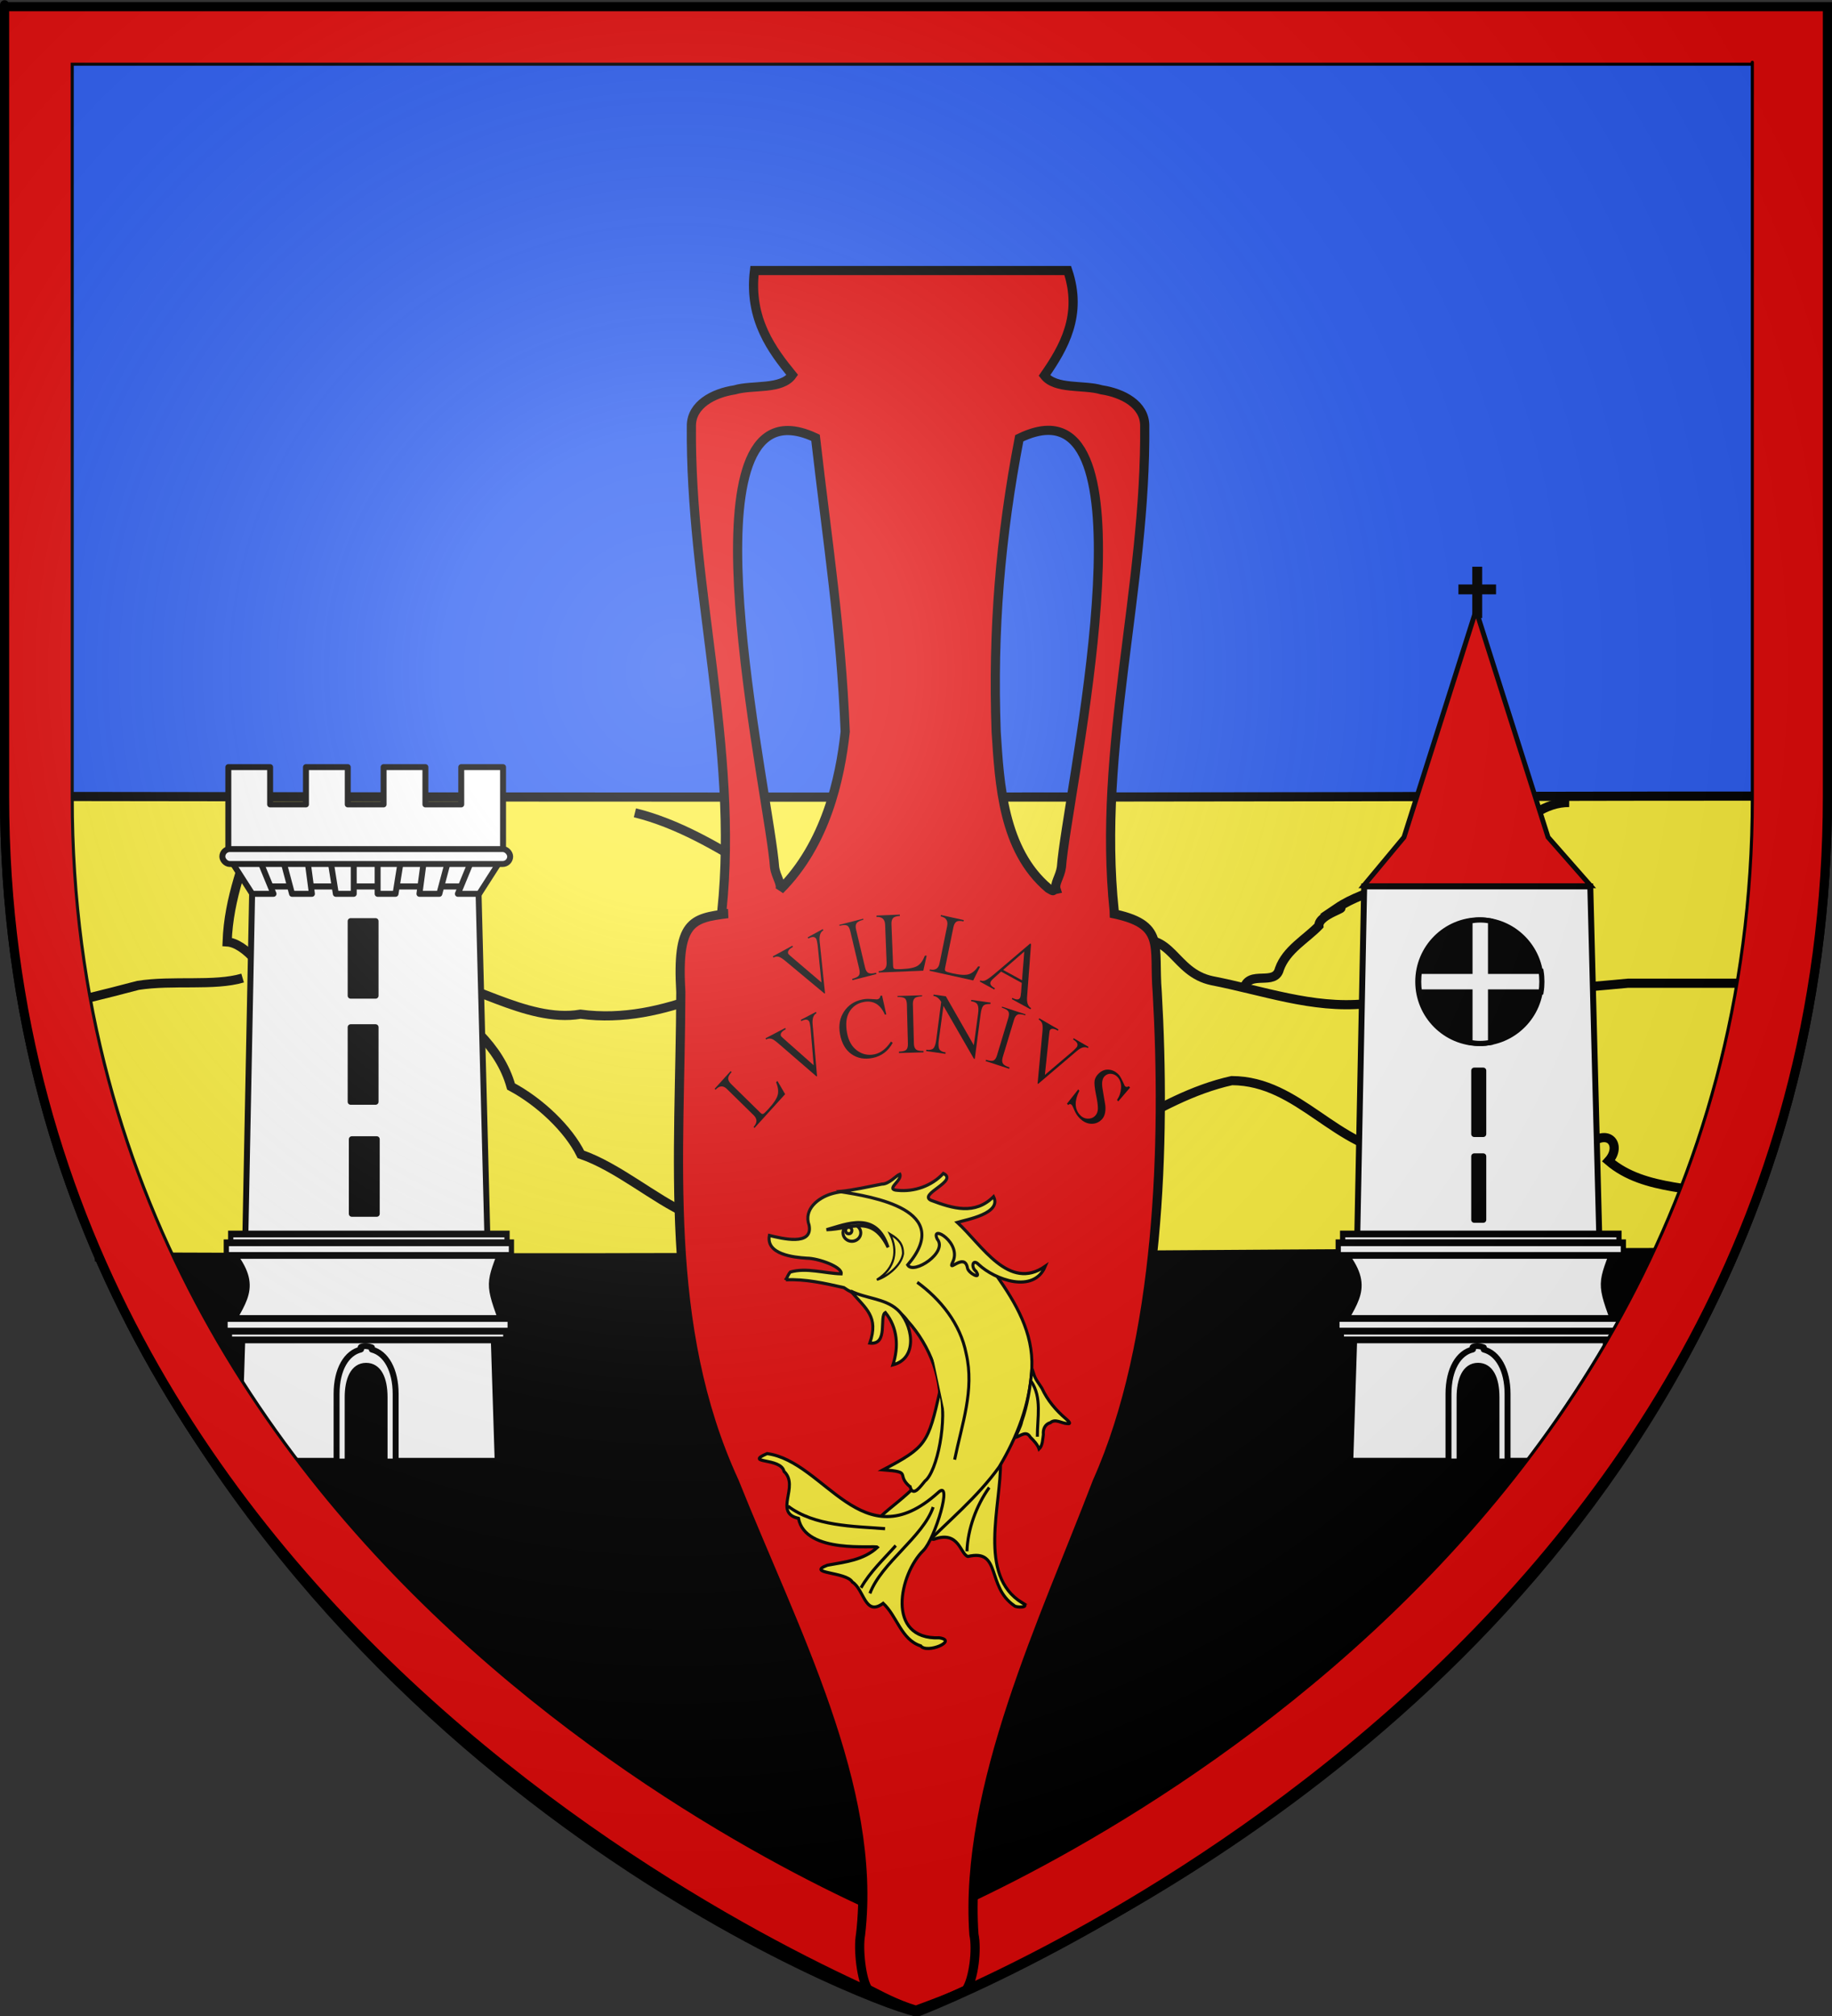 <?xml version="1.0" encoding="UTF-8" standalone="no"?>
<svg
   xmlns:dc="http://purl.org/dc/elements/1.1/"
   xmlns:cc="http://creativecommons.org/ns#"
   xmlns:rdf="http://www.w3.org/1999/02/22-rdf-syntax-ns#"
   xmlns:svg="http://www.w3.org/2000/svg"
   xmlns="http://www.w3.org/2000/svg"
   xmlns:xlink="http://www.w3.org/1999/xlink"
   xmlns:sodipodi="http://sodipodi.sourceforge.net/DTD/sodipodi-0.dtd"
   xmlns:inkscape="http://www.inkscape.org/namespaces/inkscape"
   height="660"
   width="600"
   version="1.0"
   id="svg2"
   sodipodi:version="0.32"
   inkscape:version="0.48.1 r9760"
   sodipodi:docname="Blason ville fr Saint-Romain-de-Jalionas 38.svg"
   inkscape:export-filename="/Users/olivier/Desktop/Blason Rouge/Blason_Vide_3D.png"
   inkscape:export-xdpi="144"
   inkscape:export-ydpi="144"
   inkscape:output_extension="org.inkscape.output.svg.inkscape">
  <rect width="100%" height="100%" fill="#333333" stroke="none"/>
  <sodipodi:namedview
     inkscape:window-height="649"
     inkscape:window-width="875"
     inkscape:pageshadow="2"
     inkscape:pageopacity="1"
     guidetolerance="10.0"
     gridtolerance="10.0"
     objecttolerance="10.0"
     borderopacity="1.0"
     bordercolor="#666666"
     pagecolor="#f2efe7"
     id="base"
     showgrid="false"
     height="660px"
     inkscape:zoom="1.7903105"
     inkscape:cx="302.46191"
     inkscape:cy="240.83676"
     inkscape:window-x="329"
     inkscape:window-y="7"
     inkscape:current-layer="g21586"
     inkscape:window-maximized="0"
     showguides="true"
     inkscape:guide-bbox="true">
    <sodipodi:guide
       orientation="1,0"
       position="300,286"
       id="guide33117" />
  </sodipodi:namedview>
  <desc
     id="desc4">Flag of Canton of Valais (Wallis)</desc>
  <defs
     id="defs6">
    <linearGradient
       id="linearGradient2893">
      <stop
         style="stop-color:white;stop-opacity:0.314;"
         offset="0"
         id="stop2895" />
      <stop
         id="stop2897"
         offset="0.19"
         style="stop-color:white;stop-opacity:0.251;" />
      <stop
         style="stop-color:#6b6b6b;stop-opacity:0.125;"
         offset="0.6"
         id="stop2901" />
      <stop
         style="stop-color:black;stop-opacity:0.125;"
         offset="1"
         id="stop2899" />
    </linearGradient>
    <radialGradient
       inkscape:collect="always"
       xlink:href="#linearGradient2893"
       id="radialGradient3163"
       gradientUnits="userSpaceOnUse"
       gradientTransform="matrix(1.353,0,0,1.349,-77.629,-85.747)"
       cx="221.445"
       cy="226.331"
       fx="221.445"
       fy="226.331"
       r="300" />
    <style
       type="text/css"
       id="style33">
  .Rand2 { stroke: #202020; stroke-width:30; }
  .Rand4 { stroke: #202020; stroke-width:60; }
  .Rand6 { stroke: #202020; stroke-width:90; }
  .Schwarz { fill: #000000; }
  .Blau { fill: #0000ff; }
  .Gold { fill: #ffef00; }
  .Silber { fill: #ffffff; }
  </style>
    <g
       id="s">
      <g
         id="c">
        <path
           transform="matrix(0.951,0.309,-0.309,0.951,0,-1)"
           d="M 0,0 L 0,1 L 0.5,1 L 0,0 z "
           id="t" />
        <use
           height="540"
           width="810"
           y="0"
           x="0"
           id="use2144"
           transform="scale(-1,1)"
           xlink:href="#t" />
      </g>
      <g
         id="a">
        <use
           height="540"
           width="810"
           y="0"
           x="0"
           id="use2147"
           transform="matrix(0.309,0.951,-0.951,0.309,0,0)"
           xlink:href="#c" />
        <use
           height="540"
           width="810"
           y="0"
           x="0"
           id="use2149"
           transform="matrix(-0.809,0.588,-0.588,-0.809,0,0)"
           xlink:href="#c" />
      </g>
      <use
         height="540"
         width="810"
         y="0"
         x="0"
         id="use2151"
         transform="scale(-1,1)"
         xlink:href="#a" />
    </g>
    <g
       id="s-1">
      <g
         id="c-1">
        <path
           transform="matrix(0.951,0.309,-0.309,0.951,0,-1)"
           d="M 0,0 L 0,1 L 0.5,1 L 0,0 z "
           id="t-8" />
        <use
           height="540"
           width="810"
           y="0"
           x="0"
           id="use2144-5"
           transform="scale(-1,1)"
           xlink:href="#t-8" />
      </g>
      <g
         id="a-2">
        <use
           height="540"
           width="810"
           y="0"
           x="0"
           id="use2147-0"
           transform="matrix(0.309,0.951,-0.951,0.309,0,0)"
           xlink:href="#c-1" />
        <use
           height="540"
           width="810"
           y="0"
           x="0"
           id="use2149-1"
           transform="matrix(-0.809,0.588,-0.588,-0.809,0,0)"
           xlink:href="#c-1" />
      </g>
      <use
         height="540"
         width="810"
         y="0"
         x="0"
         id="use2151-1"
         transform="scale(-1,1)"
         xlink:href="#a-2" />
    </g>
    <g
       id="s-4">
      <g
         id="c-7">
        <path
           id="t-4"
           d="M 0,0 L 0,1 L 0.5,1 L 0,0 z "
           transform="matrix(0.951,0.309,-0.309,0.951,0,-1)" />
        <use
           xlink:href="#t-4"
           transform="scale(-1,1)"
           id="use2144-1"
           x="0"
           y="0"
           width="810"
           height="540" />
      </g>
      <g
         id="a-8">
        <use
           xlink:href="#c-7"
           transform="matrix(0.309,0.951,-0.951,0.309,0,0)"
           id="use2147-08"
           x="0"
           y="0"
           width="810"
           height="540" />
        <use
           xlink:href="#c-7"
           transform="matrix(-0.809,0.588,-0.588,-0.809,0,0)"
           id="use2149-8"
           x="0"
           y="0"
           width="810"
           height="540" />
      </g>
      <use
         xlink:href="#a-8"
         transform="scale(-1,1)"
         id="use2151-17"
         x="0"
         y="0"
         width="810"
         height="540" />
    </g>
    <g
       id="s-5">
      <g
         id="c-11">
        <path
           transform="matrix(0.951,0.309,-0.309,0.951,0,-1)"
           d="M 0,0 L 0,1 L 0.5,1 L 0,0 z"
           id="t-6" />
        <use
           height="540"
           width="810"
           y="0"
           x="0"
           id="use2144-19"
           transform="scale(-1,1)"
           xlink:href="#t-6" />
      </g>
      <g
         id="a-3">
        <use
           height="540"
           width="810"
           y="0"
           x="0"
           id="use2147-4"
           transform="matrix(0.309,0.951,-0.951,0.309,0,0)"
           xlink:href="#c-11" />
        <use
           height="540"
           width="810"
           y="0"
           x="0"
           id="use2149-7"
           transform="matrix(-0.809,0.588,-0.588,-0.809,0,0)"
           xlink:href="#c-11" />
      </g>
      <use
         height="540"
         width="810"
         y="0"
         x="0"
         id="use2151-9"
         transform="scale(-1,1)"
         xlink:href="#a-3" />
    </g>
  </defs>
  <g
     inkscape:groupmode="layer"
     id="layer3"
     inkscape:label="Fond écu"
     style="display:inline">
    <path
       id="path2855"
       style="fill:#2b5df2;fill-opacity:1;fill-rule:evenodd;stroke:none;stroke-width:1px;stroke-linecap:butt;stroke-linejoin:miter;stroke-opacity:1"
       d="M 300,658.5 C 300,658.5 598.5,546.18 598.5,260.728 C 598.5,-24.723 598.5,2.176 598.5,2.176 L 1.5,2.176 L 1.5,260.728 C 1.5,546.18 300,658.5 300,658.5 z "
       sodipodi:nodetypes="cccccc" />
    <g
       id="g27965"
       transform="translate(34.257,-61.55)">
      <g
         style="display:inline"
         inkscape:label="Fond écu"
         id="layer3-4" />
      <g
         inkscape:label="Meubles"
         id="layer4-9">
        <g
           id="layer1-8"
           inkscape:label="Calque 1"
           transform="translate(-382.585,70.071)">
          <g
             transform="translate(-124.568,32.15)"
             id="g11294">
            <g
               id="layer3-0"
               inkscape:label="Fond écu"
               style="display:inline" />
            <g
               id="layer4-27"
               inkscape:label="Meubles">
              <g
                 id="g23917-5"
                 transform="matrix(1.13,0,0,1.13,-74.616,-90.657)">
                <g
                   id="g3240-1" />
              </g>
            </g>
            <g
               id="layer2-3"
               inkscape:label="Reflet final" />
            <g
               id="g11332"
               inkscape:label="Contour final" />
          </g>
        </g>
      </g>
      <g
         inkscape:label="Reflet final"
         id="layer2-6" />
      <g
         inkscape:label="Contour final"
         id="layer1-9" />
    </g>
    <path
       sodipodi:nodetypes="cccc"
       d="m 300,658.5 c 0,0 298.5,-112.32 298.5,-397.772 -56.864,-0.436 -173.946,0.702 -597,0 C 1.5,546.18 300,658.5 300,658.5 z"
       style="fill:#fcef3c;fill-opacity:1;fill-rule:evenodd;stroke:#000000;stroke-opacity:1;stroke-width:3;stroke-miterlimit:4;stroke-dasharray:none"
       id="path15607"
       inkscape:connector-curvature="0" />
    <g
       id="g16565"
       transform="translate(-263.358,74.962)"
       style="fill:#000000">
      <g
         style="display:inline;fill:#000000"
         inkscape:label="Fond écu"
         id="layer3-2">
        <g
           style="fill:#000000;fill-opacity:1;stroke:#b4b4b4;stroke-opacity:1"
           transform="translate(-717.272,-44.807)"
           id="g7938">
          <g
             id="g7940"
             inkscape:label="Fond écu"
             style="fill:#000000;fill-opacity:1;stroke:#b4b4b4;stroke-opacity:1;display:inline">
            <g
               id="g14919"
               transform="translate(0,-2)"
               style="fill:#000000;fill-opacity:1;stroke:#b4b4b4;stroke-opacity:1" />
          </g>
          <g
             style="fill:#000000;fill-opacity:1;stroke:#b4b4b4;stroke-opacity:1"
             id="g7997"
             inkscape:label="Meubles" />
          <g
             style="fill:#000000;fill-opacity:1;stroke:#b4b4b4;stroke-opacity:1"
             id="g7999"
             inkscape:label="Reflet final" />
          <g
             style="fill:#000000;fill-opacity:1;stroke:#b4b4b4;stroke-opacity:1"
             id="g8001"
             inkscape:label="Contour final" />
        </g>
        <g
           transform="translate(3.046,-1.196)"
           id="g9169"
           style="fill:#000000">
          <g
             id="g9171"
             inkscape:label="Fond écu"
             style="display:inline;fill:#000000" />
          <g
             id="g9176"
             inkscape:label="Meubles"
             style="fill:#000000" />
          <g
             id="g9178"
             inkscape:label="Reflet final"
             style="fill:#000000" />
          <g
             id="g9180"
             inkscape:label="Contour final"
             style="fill:#000000" />
        </g>
        <g
           transform="translate(-174.501,170.965)"
           id="g7518"
           style="fill:#000000">
          <g
             transform="translate(-56.764,-168.8)"
             id="g20663"
             style="fill:#000000" />
          <g
             transform="translate(821.722,-4.379)"
             id="g7617"
             style="fill:#000000">
            <g
               transform="translate(-56.764,-168.8)"
               style="display:inline;fill:#000000"
               id="g20644" />
            <path
               sodipodi:nodetypes="cscc"
               id="path12658"
               style="fill:#000000;fill-opacity:1;fill-rule:evenodd;stroke:#000000;stroke-width:3;stroke-linecap:butt;stroke-linejoin:miter;stroke-miterlimit:4;stroke-opacity:1;stroke-dasharray:none;display:inline"
               d="m -351.3,169.93 c 81.935,183.593 264.363,248.324 267.436,247.002 37.967,-16.338 198.654,-84.983 268.058,-248.479 -240.497,0.443 -260.968,2.554 -535.494,1.478 z"
               inkscape:connector-curvature="0" />
          </g>
        </g>
      </g>
      <g
         inkscape:label="Meubles"
         id="layer4-2"
         style="fill:#000000" />
      <g
         inkscape:label="Reflet final"
         id="layer2-2"
         style="fill:#000000" />
      <g
         inkscape:label="Contour final"
         id="layer1-4"
         style="fill:#000000" />
    </g>
    <path
       style="fill:none;stroke:#000000;stroke-width:3;stroke-linecap:butt;stroke-linejoin:miter;stroke-miterlimit:4;stroke-opacity:1;stroke-dasharray:none"
       d="m 84.529,267.787 c -4.465,14.188 -9.598,25.913 -10.143,40.574 5.71,0.328 14.098,9.645 15.215,18.596 7.777,11.889 11.902,11.284 10.143,28.74 -5.578,15.814 -11.738,27.7 -11.834,45.15 1.392,3.488 -2.11,15.639 -1.691,7.258"
       id="path17126"
       inkscape:connector-curvature="0" />
    <path
       style="fill:none;stroke:#000000;stroke-width:3;stroke-linecap:butt;stroke-linejoin:miter;stroke-miterlimit:4;stroke-opacity:1;stroke-dasharray:none"
       d="m 92.982,328.648 c 16.097,-0.021 30.816,-9.02 47.103,-7.843 11.933,-0.98 32.019,14.299 50.024,11.224 27.959,3.736 52.047,-12.37 77.213,-21.343 2.655,17.217 -10.768,40.975 6.551,52.911 20.791,3.547 40.83,16.144 58.368,21.771 25.575,-6.045 45.568,-25.926 71.183,-31.591 22.24,0.066 34.062,22.431 56.203,24.096 18.202,7.505 42.256,8.304 59.379,-1.889 7.466,-7.757 12.556,-1.153 7.821,4.075 11.949,10.233 29.748,8.217 44.282,12.709"
       id="path17128"
       inkscape:connector-curvature="0" />
    <path
       style="fill:none;stroke:#000000;stroke-width:3;stroke-linecap:butt;stroke-linejoin:miter;stroke-miterlimit:4;stroke-opacity:1;stroke-dasharray:none"
       d="m 265.42,310.051 c 25.74,-0.472 51.606,1.245 77.228,-1.502 1.145,-0.537 19.518,-0.035 27.701,-0.189 13.677,-3.912 13.784,10.008 26.634,12.712 16.67,3.233 32.845,9.208 50.027,7.575 8.895,-0.418 21.929,1.257 28.019,-1.706 18.797,-1.944 38.93,-3.205 58.2,-5.056 18.363,0 36.727,0 55.09,0"
       id="path17131"
       inkscape:connector-curvature="0" />
    <path
       style="fill:none;stroke:#000000;stroke-width:3;stroke-linecap:butt;stroke-linejoin:miter;stroke-miterlimit:4;stroke-opacity:1;stroke-dasharray:none"
       d="m 140.318,325.266 c 12.203,8.086 23.359,17.222 27.049,30.43 9.556,5.1 18.825,13.986 22.874,22.217 11.963,4.101 24.303,14.752 34.566,19.257 2.76,1.296 7.42,1.053 8.492,4.172"
       id="path17133"
       inkscape:connector-curvature="0" />
    <path
       style="fill:none;stroke:#000000;stroke-width:3;stroke-linecap:butt;stroke-linejoin:miter;stroke-miterlimit:4;stroke-opacity:1;stroke-dasharray:none"
       d="m 207.941,266.096 c 13.895,3.405 27.02,11.1 39.234,18.741 7.104,4.868 11.959,13.127 18.246,18.452 -1.112,3.111 1.757,4.361 1.691,6.762"
       id="path17135"
       inkscape:connector-curvature="0" />
    <path
       style="fill:none;stroke:#000000;stroke-width:3;stroke-linecap:butt;stroke-linejoin:miter;stroke-miterlimit:4;stroke-opacity:1;stroke-dasharray:none"
       d="m 513.934,262.715 c -7.965,-0.041 -14.191,5.322 -19.544,10.589 -11.78,8.941 -26.113,13.366 -40.292,16.807 -5.5,2.021 -11.296,3.844 -16.151,7.13 4.883,-0.429 -6.167,2.012 -5.986,5.814 -4.191,4.37 -10.69,7.852 -12.934,14.172 -1.434,5.829 -9.952,0.102 -11.598,6.35"
       id="path17137"
       inkscape:connector-curvature="0" />
    <path
       style="fill:none;stroke:#000000;stroke-width:3;stroke-linecap:butt;stroke-linejoin:miter;stroke-miterlimit:4;stroke-opacity:1;stroke-dasharray:none"
       d="m 79.457,320.195 c -9.302,2.757 -22.755,0.597 -34.261,2.402 -10.56,2.816 -23.907,6.024 -31.671,7.741"
       id="path17139"
       inkscape:connector-curvature="0" />
    <g
       id="g18645"
       transform="translate(-856.482,-270.196)">
      <g
         id="layer4-3"
         transform="translate(-0.743,-7.677)" />
      <g
         id="layer5"
         transform="translate(-0.743,-7.677)" />
      <g
         style="fill:#eac102;display:inline"
         id="layer1-1"
         transform="translate(-58.209,72.381)" />
      <g
         style="fill:#e3e4e5;fill-opacity:1;stroke:#000000;stroke-width:0.862;stroke-opacity:1"
         id="g14918"
         transform="matrix(1.157,0,0,1.164,-1175.273,177.116)" />
      <g
         style="fill:#e3e4e5;fill-opacity:1;stroke:#000000;stroke-width:0.862;stroke-opacity:1"
         id="g14920"
         transform="matrix(1.157,0,0,1.164,-1121.047,148.363)" />
      <g
         style="fill:#e3e4e5"
         id="g14964"
         transform="matrix(0.581,0,0,0.746,-422.912,-121.242)" />
      <g
         inkscape:label="Meubles"
         id="layer2-5">
        <g
           id="g15528"
           transform="matrix(3.427,0,0,3.427,1103.297,-1370.379)">
          <g
             id="g19377"
             transform="matrix(0.649,0,0,0.647,39.179,213.968)">
            <g
               transform="matrix(0.581,0,0,0.746,-448.538,186.596)"
               id="g15652"
               style="fill:#e3e4e5">
              <g
                 transform="matrix(1.992,0,0,1.559,-1296.926,399.787)"
                 id="g15838"
                 style="fill:#e3e4e5;fill-opacity:1;stroke:#000000;stroke-width:0.251;stroke-opacity:1" />
              <g
                 transform="matrix(1.992,0,0,1.559,-1203.608,361.258)"
                 id="g15840"
                 style="fill:#e3e4e5;fill-opacity:1;stroke:#000000;stroke-width:0.251;stroke-opacity:1" />
              <g
                 transform="matrix(1.152,0,0,1.124,565.956,301.605)"
                 id="g15920"
                 style="fill:#e3e4e5;stroke:#000000;stroke-width:0.389;stroke-opacity:1" />
              <g
                 transform="matrix(0.502,0,0,0.391,400.291,415.61)"
                 id="g19271">
                <g
                   id="layer4-0">
                  <g
                     transform="matrix(2.517,0,0,2.517,-112.371,-112.024)"
                     id="g3583">
                    <path
                       sodipodi:nodetypes="ccccc"
                       inkscape:connector-curvature="0"
                       d="m 156.038,103.684 -1.382,70.108 48.557,0.979 -1.817,-71.087 z"
                       style="fill:#ffffff;fill-rule:evenodd;stroke:#000000;stroke-width:1.192;stroke-linecap:butt;stroke-linejoin:miter;stroke-miterlimit:4;stroke-opacity:1;stroke-dasharray:none"
                       id="path2260" />
                    <path
                       inkscape:connector-curvature="0"
                       d="m 154.261,187.69 -1,31.502 52,0 -1,-31.502 -50,0 z"
                       style="fill:#ffffff;fill-rule:evenodd;stroke:#000000;stroke-width:1.192;stroke-linecap:butt;stroke-linejoin:round;stroke-miterlimit:4;stroke-opacity:1;stroke-dasharray:none"
                       id="path3471" />
                    <path
                       inkscape:connector-curvature="0"
                       d="m 151.236,79.683 0,7.501 0,10.501 55.107,0 0,-10.501 0,-7.501 -8.386,0 0,7.501 -7.188,0 0,-7.501 -8.386,0 0,7.501 -7.188,0 0,-7.501 -8.386,0 0,7.501 -7.188,0 0,-7.501 -8.386,0 z"
                       style="fill:#ffffff;fill-opacity:1;fill-rule:evenodd;stroke:#000000;stroke-width:1.192;stroke-linecap:round;stroke-linejoin:round;stroke-miterlimit:4;stroke-opacity:1;stroke-dasharray:none;stroke-dashoffset:0"
                       id="rect3155" />
                    <path
                       inkscape:connector-curvature="0"
                       d="m 151.236,97.684 5.99,5.981 43.127,0 5.99,-5.981 -55.107,0 z"
                       style="fill:#ffffff;fill-opacity:1;fill-rule:evenodd;stroke:#000000;stroke-width:1.192;stroke-linecap:round;stroke-linejoin:round;stroke-miterlimit:4;stroke-opacity:1;stroke-dasharray:none"
                       id="path3157" />
                    <path
                       inkscape:connector-curvature="0"
                       d="m 151.236,97.665 4.792,7.501 4.272,0 -3.074,-7.501 -5.99,0 z"
                       style="fill:#ffffff;fill-rule:evenodd;stroke:#000000;stroke-width:1.192;stroke-linecap:round;stroke-linejoin:round;stroke-miterlimit:4;stroke-opacity:1;stroke-dasharray:none"
                       id="path3321" />
                    <use
                       style="stroke:#000000;stroke-width:1.192;stroke-miterlimit:4;stroke-opacity:1;stroke-dasharray:none"
                       transform="matrix(-1,0,0,1,357.579,3.0178313e-6)"
                       id="use3323"
                       x="0"
                       y="0"
                       width="1"
                       height="1"
                       xlink:href="#path3321" />
                    <path
                       inkscape:connector-curvature="0"
                       d="m 162.018,97.665 1.997,7.501 3.993,0 -0.998,-7.501 -4.992,0 z"
                       style="fill:#ffffff;fill-rule:evenodd;stroke:#000000;stroke-width:1.192;stroke-linecap:round;stroke-linejoin:round;stroke-miterlimit:4;stroke-opacity:1;stroke-dasharray:none"
                       id="path3325" />
                    <use
                       style="stroke:#000000;stroke-width:1.192;stroke-miterlimit:4;stroke-opacity:1;stroke-dasharray:none"
                       transform="matrix(-1,0,0,1,357.579,3.0178313e-6)"
                       id="use3327"
                       x="0"
                       y="0"
                       width="1"
                       height="1"
                       xlink:href="#path3325" />
                    <path
                       inkscape:connector-curvature="0"
                       d="m 171.602,97.665 4.792,0 0,7.501 -3.594,0 -1.198,-7.501 z"
                       style="fill:#ffffff;fill-rule:evenodd;stroke:#000000;stroke-width:1.192;stroke-linecap:butt;stroke-linejoin:round;stroke-miterlimit:4;stroke-opacity:1;stroke-dasharray:none"
                       id="path3329" />
                    <use
                       style="stroke:#000000;stroke-width:1.192;stroke-miterlimit:4;stroke-opacity:1;stroke-dasharray:none"
                       transform="matrix(-1,0,0,1,357.579,3.0178313e-6)"
                       id="use3331"
                       x="0"
                       y="0"
                       width="1"
                       height="1"
                       xlink:href="#path3329" />
                    <rect
                       width="57.732"
                       height="3"
                       ry="1.5"
                       x="150.038"
                       y="96.164"
                       style="fill:#ffffff;fill-opacity:1;fill-rule:evenodd;stroke:#000000;stroke-width:1.192;stroke-linecap:round;stroke-linejoin:round;stroke-miterlimit:4;stroke-opacity:1;stroke-dasharray:none;stroke-dashoffset:0"
                       id="rect3351" />
                    <rect
                       width="5"
                       height="15.001"
                       x="176.008"
                       y="154.516"
                       style="fill:#000000;fill-opacity:1;fill-rule:evenodd;stroke:#000000;stroke-width:1.192;stroke-linecap:round;stroke-linejoin:round;stroke-miterlimit:4;stroke-opacity:1;stroke-dasharray:none;stroke-dashoffset:0"
                       id="rect3353" />
                    <use
                       style="fill:#000000;stroke:#000000;stroke-width:1.192;stroke-miterlimit:4;stroke-opacity:1;stroke-dasharray:none"
                       transform="translate(-15.234,-22.527)"
                       id="use3355"
                       x="15"
                       y="0"
                       width="1"
                       height="1"
                       xlink:href="#rect3353" />
                    <path
                       inkscape:connector-curvature="0"
                       d="m 177.828,196.297 c -0.144,0.019 0.15,0.477 0.01,0.509 -2.862,0.651 -4.886,3.948 -4.886,8.944 l 0,13.593 11.849,0 0,-13.593 c 0,-4.863 -1.969,-8.219 -4.77,-8.924 -0.094,-0.025 0.082,-0.437 -0.013,-0.455 -0.838,-0.262 -1.465,-0.385 -2.189,-0.074 z"
                       style="fill:#ffffff;fill-opacity:1;fill-rule:evenodd;stroke:#000000;stroke-width:1.192;stroke-miterlimit:4;stroke-opacity:1;stroke-dasharray:none"
                       id="rect3495" />
                    <path
                       inkscape:connector-curvature="0"
                       d="m 175.174,206.423 0,12.921 7.406,0 0,-12.921 c 0,-3.82 -1.221,-6.335 -3.703,-6.337 -2.592,-0.001 -3.703,2.806 -3.703,6.337 z"
                       style="fill:#000000;fill-opacity:1;fill-rule:evenodd;stroke:#000000;stroke-width:1.192;stroke-miterlimit:4;stroke-opacity:1;stroke-dasharray:none"
                       id="path2266" />
                    <path
                       inkscape:connector-curvature="0"
                       d="m 157.23,178.689 -2.969,9.001 50,0 -2.969,-9.001 -0.438,0 -43.188,0 -0.438,0 z"
                       style="fill:#ffffff;fill-rule:evenodd;stroke:#000000;stroke-width:1.192;stroke-linecap:round;stroke-linejoin:round;stroke-miterlimit:4;stroke-opacity:1;stroke-dasharray:none"
                       id="path2262" />
                    <use
                       style="fill:#000000;stroke:#000000;stroke-width:1.192;stroke-miterlimit:4;stroke-opacity:1;stroke-dasharray:none"
                       height="660"
                       width="600"
                       transform="translate(4.3529977e-7,-21.337)"
                       id="use19333"
                       xlink:href="#use3355"
                       y="0"
                       x="0" />
                  </g>
                </g>
                <g
                   id="layer2-0" />
              </g>
            </g>
            <g
               transform="matrix(0.33,0,0,0.428,-232.707,398.422)"
               style="fill:#ffffff;stroke:#000000;stroke-width:2.328;stroke-miterlimit:4;stroke-opacity:1;stroke-dasharray:none;display:inline"
               id="g19320">
              <path
                 style="fill:#ffffff;fill-opacity:1;fill-rule:evenodd;stroke:#000000;stroke-width:2.328;stroke-linecap:butt;stroke-linejoin:miter;stroke-miterlimit:4;stroke-opacity:1;stroke-dasharray:none;display:inline"
                 id="path15656"
                 d="m 286.854,454.709 124.038,-0.665 c -7.151,14.614 -7.746,13.14 -0.198,28.92 l -122.837,0.727 c 8.151,-11.549 14.24,-15.506 -1.002,-28.982 z"
                 inkscape:connector-curvature="0"
                 sodipodi:nodetypes="ccccc" />
              <rect
                 style="fill:#ffffff;fill-opacity:1;fill-rule:evenodd;stroke:#000000;stroke-width:2.328;stroke-linecap:butt;stroke-linejoin:miter;stroke-miterlimit:4;stroke-opacity:1;stroke-dasharray:none;stroke-dashoffset:0;marker:none;visibility:visible;display:inline;overflow:visible"
                 id="rect15658"
                 y="484.354"
                 x="288.348"
                 height="3.069"
                 width="123.304" />
              <rect
                 style="fill:#ffffff;fill-opacity:1;fill-rule:evenodd;stroke:#000000;stroke-width:2.328;stroke-linecap:butt;stroke-linejoin:miter;stroke-miterlimit:4;stroke-opacity:1;stroke-dasharray:none;stroke-dashoffset:0;marker:none;visibility:visible;display:inline;overflow:visible"
                 id="rect15660"
                 y="480.031"
                 x="286.388"
                 height="4.363"
                 width="127.223" />
              <use
                 style="fill:#ffffff;stroke:#000000;stroke-width:2.328;stroke-miterlimit:4;stroke-opacity:1;stroke-dasharray:none"
                 x="0"
                 y="0"
                 xlink:href="#rect15658"
                 id="use18872"
                 transform="matrix(1,0,0,-1,0.564,938.313)"
                 width="600"
                 height="660" />
              <use
                 style="fill:#ffffff;stroke:#000000;stroke-width:2.328;stroke-miterlimit:4;stroke-opacity:1;stroke-dasharray:none"
                 x="0"
                 y="0"
                 xlink:href="#rect15660"
                 id="use18874"
                 transform="matrix(1,0,0,-1,0.564,938.313)"
                 width="600"
                 height="660" />
            </g>
          </g>
          <g
             id="g20468"
             transform="matrix(0.649,0,0,0.647,180.494,217.72)">
            <g
               id="use19410"
               transform="translate(-54.01,-5.803)">
              <g
                 transform="matrix(0.581,0,0,0.746,-448.538,186.596)"
                 id="g19414"
                 style="fill:#e3e4e5">
                <g
                   transform="matrix(1.992,0,0,1.559,-1296.926,399.787)"
                   id="g19416"
                   style="fill:#e3e4e5;fill-opacity:1;stroke:#000000;stroke-width:0.251;stroke-opacity:1" />
                <g
                   transform="matrix(1.992,0,0,1.559,-1203.608,361.258)"
                   id="g19418"
                   style="fill:#e3e4e5;fill-opacity:1;stroke:#000000;stroke-width:0.251;stroke-opacity:1" />
                <g
                   transform="matrix(1.152,0,0,1.124,565.956,301.605)"
                   id="g19420"
                   style="fill:#e3e4e5;stroke:#000000;stroke-width:0.389;stroke-opacity:1" />
                <g
                   transform="matrix(0.502,0,0,0.391,400.291,415.61)"
                   id="g19422">
                  <g
                     id="g19424">
                    <g
                       transform="matrix(2.517,0,0,2.517,-112.371,-112.024)"
                       id="g19426">
                      <path
                         sodipodi:nodetypes="ccccc"
                         inkscape:connector-curvature="0"
                         d="m 156.038,103.684 -1.382,70.108 48.557,0.979 -1.817,-71.087 z"
                         style="fill:#ffffff;fill-rule:evenodd;stroke:#000000;stroke-width:1.192;stroke-linecap:butt;stroke-linejoin:miter;stroke-miterlimit:4;stroke-opacity:1;stroke-dasharray:none"
                         id="path19428" />
                      <path
                         inkscape:connector-curvature="0"
                         d="m 154.261,187.69 -1,31.502 52,0 -1,-31.502 -50,0 z"
                         style="fill:#ffffff;fill-rule:evenodd;stroke:#000000;stroke-width:1.192;stroke-linecap:butt;stroke-linejoin:round;stroke-miterlimit:4;stroke-opacity:1;stroke-dasharray:none"
                         id="path19430" />
                      <path
                         inkscape:connector-curvature="0"
                         d="m 177.828,196.297 c -0.144,0.019 0.15,0.477 0.01,0.509 -2.862,0.651 -4.886,3.948 -4.886,8.944 l 0,13.593 11.849,0 0,-13.593 c 0,-4.863 -1.969,-8.219 -4.77,-8.924 -0.094,-0.025 0.082,-0.437 -0.013,-0.455 -0.838,-0.262 -1.465,-0.385 -2.189,-0.074 z"
                         style="fill:#ffffff;fill-opacity:1;fill-rule:evenodd;stroke:#000000;stroke-width:1.192;stroke-miterlimit:4;stroke-opacity:1;stroke-dasharray:none"
                         id="path19454" />
                      <path
                         inkscape:connector-curvature="0"
                         d="m 175.174,206.423 0,12.921 7.406,0 0,-12.921 c 0,-3.82 -1.221,-6.335 -3.703,-6.337 -2.592,-0.001 -3.703,2.806 -3.703,6.337 z"
                         style="fill:#000000;fill-opacity:1;fill-rule:evenodd;stroke:#000000;stroke-width:1.192;stroke-miterlimit:4;stroke-opacity:1;stroke-dasharray:none"
                         id="path19456" />
                      <path
                         inkscape:connector-curvature="0"
                         d="m 157.23,178.689 -2.969,9.001 50,0 -2.969,-9.001 -0.438,0 -43.188,0 -0.438,0 z"
                         style="fill:#ffffff;fill-rule:evenodd;stroke:#000000;stroke-width:1.192;stroke-linecap:round;stroke-linejoin:round;stroke-miterlimit:4;stroke-opacity:1;stroke-dasharray:none"
                         id="path19458" />
                      <g
                         transform="matrix(0.397,0,0,0.397,-73.817,-34.305)"
                         id="g20392">
                        <g
                           id="layer1-14"
                           inkscape:label="Fond écu" />
                        <g
                           id="layer2-37"
                           inkscape:label="Meubles">
                          <path
                             inkscape:connector-curvature="0"
                             style="fill:#e20909;fill-opacity:1;fill-rule:evenodd;stroke:#000000;stroke-width:2.475px;stroke-linecap:butt;stroke-linejoin:miter;stroke-opacity:1"
                             d="m 693.413,347.211 -21.519,-24.573 -36.397,-114.974 -36.397,114.974 -20.385,24.573 114.698,0 z"
                             id="path33282"
                             sodipodi:nodetypes="cccccc" />
                        </g>
                        <g
                           id="layer3-44"
                           inkscape:label="Reflet final"
                           style="display:inline" />
                        <g
                           id="layer4-30"
                           inkscape:label="Contour final"
                           style="display:inline" />
                      </g>
                      <g
                         id="g2517"
                         style="stroke:#000000;stroke-width:1;stroke-miterlimit:4;stroke-opacity:1;stroke-dasharray:none"
                         transform="matrix(0.397,0,0,0.397,164.431,-74.105)">
                        <path
                           inkscape:connector-curvature="0"
                           sodipodi:nodetypes="ccccccccccccc"
                           id="path2486"
                           d="m 26.985,299.365 c 0,0 7,0 7,0 l 0,12 4,0 0,-12 7,0 0,-4 -7,0 0,-9 -4,0 0,9 -7,0 0,4 z"
                           style="fill:#000000;fill-rule:evenodd;stroke:#000000;stroke-width:1;stroke-linecap:butt;stroke-linejoin:miter;stroke-miterlimit:4;stroke-opacity:1;stroke-dasharray:none" />
                        <path
                           transform="matrix(2.732,0,0,2.842,-443.439,-203.813)"
                           d="m 187.302,246.266 c 0,6.076 -5.106,11.002 -11.405,11.002 -6.299,0 -11.405,-4.926 -11.405,-11.002 0,-6.076 5.106,-11.002 11.405,-11.002 6.299,0 11.405,4.926 11.405,11.002 z"
                           sodipodi:ry="11.001995"
                           sodipodi:rx="11.404507"
                           sodipodi:cy="246.26553"
                           sodipodi:cx="175.89775"
                           id="path2488"
                           style="fill:#000000;fill-opacity:1;fill-rule:evenodd;stroke:#000000;stroke-width:0.935;stroke-linecap:butt;stroke-linejoin:miter;stroke-miterlimit:4;stroke-opacity:1;stroke-dasharray:none;stroke-dashoffset:0;marker:none;visibility:visible;display:inline;overflow:visible;enable-background:accumulate"
                           sodipodi:type="arc" />
                        <path
                           inkscape:connector-curvature="0"
                           id="path2512"
                           d="m 37.52,464.826 c -1.782,0 -3.501,0.2 -5.201,0.489 l 0,25.526 -25.519,0 c -0.287,1.706 -0.406,3.514 -0.406,5.301 0,1.759 0.128,3.457 0.406,5.138 5.665,0 25.519,0 25.519,0 l 0,25.607 c 1.701,0.289 3.419,0.489 5.201,0.489 1.782,0 3.501,-0.2 5.201,-0.489 l 0,-25.607 25.519,0 c 0.279,-1.68 0.406,-3.378 0.406,-5.138 0,-1.787 -0.119,-3.595 -0.406,-5.301 l -25.519,0 0,-25.526 c -1.701,-0.289 -3.419,-0.489 -5.201,-0.489 z"
                           style="fill:#ffffff;fill-opacity:1;fill-rule:evenodd;stroke:#000000;stroke-width:2.605;stroke-linecap:butt;stroke-linejoin:miter;stroke-miterlimit:4;stroke-opacity:1;stroke-dasharray:none;stroke-dashoffset:0;marker:none;visibility:visible;display:inline;overflow:visible;enable-background:accumulate" />
                      </g>
                    </g>
                  </g>
                  <g
                     id="g19462" />
                </g>
              </g>
              <g
                 transform="matrix(0.33,0,0,0.428,-232.707,398.422)"
                 style="fill:#ffffff;stroke:#000000;stroke-width:2.328;stroke-miterlimit:4;stroke-opacity:1;stroke-dasharray:none;display:inline"
                 id="g19464">
                <path
                   style="fill:#ffffff;fill-opacity:1;fill-rule:evenodd;stroke:#000000;stroke-width:2.328;stroke-linecap:butt;stroke-linejoin:miter;stroke-miterlimit:4;stroke-opacity:1;stroke-dasharray:none;display:inline"
                   id="path19466"
                   d="m 286.854,454.709 124.038,-0.665 c -7.151,14.614 -7.746,13.14 -0.198,28.92 l -122.837,0.727 c 8.151,-11.549 14.24,-15.506 -1.002,-28.982 z"
                   inkscape:connector-curvature="0"
                   sodipodi:nodetypes="ccccc" />
                <rect
                   style="fill:#ffffff;fill-opacity:1;fill-rule:evenodd;stroke:#000000;stroke-width:2.328;stroke-linecap:butt;stroke-linejoin:miter;stroke-miterlimit:4;stroke-opacity:1;stroke-dasharray:none;stroke-dashoffset:0;marker:none;visibility:visible;display:inline;overflow:visible"
                   id="rect19468"
                   y="484.354"
                   x="288.348"
                   height="3.069"
                   width="123.304" />
                <rect
                   style="fill:#ffffff;fill-opacity:1;fill-rule:evenodd;stroke:#000000;stroke-width:2.328;stroke-linecap:butt;stroke-linejoin:miter;stroke-miterlimit:4;stroke-opacity:1;stroke-dasharray:none;stroke-dashoffset:0;marker:none;visibility:visible;display:inline;overflow:visible"
                   id="rect19470"
                   y="480.031"
                   x="286.388"
                   height="4.363"
                   width="127.223" />
                <use
                   style="fill:#ffffff;stroke:#000000;stroke-width:2.328;stroke-miterlimit:4;stroke-opacity:1;stroke-dasharray:none"
                   x="0"
                   y="0"
                   xlink:href="#rect15658"
                   id="use19472"
                   transform="matrix(1,0,0,-1,0.564,938.313)"
                   width="600"
                   height="660" />
                <use
                   style="fill:#ffffff;stroke:#000000;stroke-width:2.328;stroke-miterlimit:4;stroke-opacity:1;stroke-dasharray:none"
                   x="0"
                   y="0"
                   xlink:href="#rect15660"
                   id="use19474"
                   transform="matrix(1,0,0,-1,0.564,938.313)"
                   width="600"
                   height="660" />
              </g>
            </g>
            <rect
               y="561.47"
               x="-172.002"
               height="9.374"
               width="1.339"
               id="rect20464"
               style="fill:#000000;fill-opacity:1;stroke:#000000;stroke-width:0.875;stroke-linecap:round;stroke-linejoin:round;stroke-miterlimit:4;stroke-opacity:1;stroke-dasharray:none" />
            <use
               height="660"
               width="600"
               transform="translate(0,12.663)"
               id="use20466"
               xlink:href="#rect20464"
               y="0"
               x="0" />
          </g>
          <g
             id="g21177"
             transform="matrix(0.292,0,0,0.292,-72.015,478.988)">
            <g
               style="display:inline"
               inkscape:label="Fond écu"
               id="layer3-7">
              <path
                 id="path2855-6"
                 d="m 1.494,2.188 0,258.531 c 0,285.452 298.5,397.781 298.5,397.781 0,0 298.5,-112.33 298.5,-397.781 10e-6,-285.452 0,-258.531 0,-258.531 l -597,0 z m 22.125,17.906 549.875,0 c 0,0 3e-5,-24.97 0,240 0,264.97 -274.938,369.25 -274.938,369.25 0,0 -274.938,-104.28 -274.938,-369.25 l 0,-240 z"
                 style="fill:#e20909;fill-opacity:1;fill-rule:evenodd;stroke:#000000;stroke-width:1px;stroke-linecap:butt;stroke-linejoin:miter;stroke-opacity:1"
                 inkscape:connector-curvature="0" />
            </g>
            <g
               inkscape:label="Meubles"
               id="layer4-8" />
            <g
               inkscape:label="Reflet final"
               id="layer2-1" />
            <g
               inkscape:label="Contour final"
               id="layer1-3" />
          </g>
        </g>
      </g>
    </g>
    <g
       id="g21529"
       transform="translate(-849.764,44.701)"
       style="fill:none;fill-opacity:1;stroke:#000000;stroke-opacity:1">
      <g
         inkscape:label="Contour final"
         id="layer1-5"
         style="fill:none;fill-opacity:1;stroke:#000000;stroke-opacity:1" />
      <g
         style="fill:none;fill-opacity:1;stroke:#000000;stroke-opacity:1;display:inline"
         inkscape:label="Fond écu"
         id="layer3-5">
        <g
           style="fill:none;fill-opacity:1;stroke:#000000;stroke-opacity:1"
           id="g3641">
          <g
             style="fill:none;fill-opacity:1;stroke:#000000;stroke-opacity:1"
             inkscape:label="Calque 1"
             id="g2669"
             transform="translate(-715.079,-186.032)" />
          <g
             style="fill:none;fill-opacity:1;stroke:#000000;stroke-opacity:1"
             id="g2671"
             inkscape:label="Fond"
             transform="translate(-715.079,-186.032)" />
          <g
             style="fill:none;fill-opacity:1;stroke:#000000;stroke-opacity:1"
             id="g3636"
             transform="translate(18.496,0)">
            <path
               style="fill:#e20909;fill-opacity:1;fill-rule:evenodd;stroke:#000000;stroke-width:3;stroke-linecap:butt;stroke-linejoin:miter;stroke-miterlimit:4;stroke-opacity:1;stroke-dasharray:none;stroke-dashoffset:0;marker:none;visibility:visible;display:inline;overflow:visible;enable-background:accumulate"
               d="m 1078.363,43.87 c -1.961,16.015 5.954,26.295 12.375,34.188 -3.484,4.972 -13.039,3.13 -18.844,4.875 -7.165,1.089 -14.088,4.915 -14.188,11.625 -0.53,53.215 15.538,105.79 9.969,159.063 0.455,0.504 1.137,0.748 1.969,0.781 -11.862,1.478 -16.75,2.598 -15.406,25.688 -0.134,53.622 -6.05,109.155 17.531,160.312 19.183,47.998 46.974,100.191 41.344,148.219 -0.883,4.697 0.291,15.105 2.432,17.937 4.057,2.002 8.76,4.78 15.724,6.856 5.809,-2.173 11.353,-4.158 16.395,-6.596 2.512,-3.566 3.619,-13.347 2.574,-18.198 -3.336,-48.152 23.289,-103.478 40.375,-148.219 20.656,-46.162 22.438,-111.623 19.656,-160.312 -1.277,-15.422 3.019,-22.309 -15.25,-25.844 0.469,-0.118 0.859,-0.359 1.156,-0.688 -5.569,-53.273 10.53,-105.848 10,-159.063 -0.099,-6.71 -7.054,-10.505 -14.219,-11.594 -5.703,-1.714 -14.996,-0.004 -18.625,-4.656 6.319,-9.107 12.543,-19.791 7.625,-34.375 z m 96.188,52.312 c 33.391,-0.097 5.912,120.865 4.344,143.031 -0.442,3.104 -2.37,5.329 -1.756,7.223 -1.517,0.309 -0.273,1.006 -2.5,-0.301 -14.906,-12.608 -16.016,-34.204 -17.119,-51.296 -1.182,-33.358 1.363,-63.798 7.562,-96.063 3.594,-1.748 6.737,-2.586 9.469,-2.594 z m -85.25,0.062 c 2.622,0.008 5.648,0.769 9.062,2.375 4.109,35.787 8.265,61.465 9.719,96.219 -1.668,15.413 -6.343,36.787 -21.406,51.812 0.773,-1.934 -1.265,-4.219 -1.719,-7.406 -1.568,-22.166 -29.047,-143.097 4.344,-143 z"
               id="path2873"
               inkscape:connector-curvature="0"
               sodipodi:nodetypes="ccccccccccccccccccccccscccccssccccs" />
            <g
               id="g21586"
               transform="matrix(0.401,0,0,0.417,792.708,-16.531)">
              <g
                 transform="matrix(0.977,0.216,-0.215,0.976,157.425,-162.625)"
                 style="font-size:72px;font-style:normal;font-variant:normal;font-weight:300;font-stretch:normal;line-height:125%;letter-spacing:0px;word-spacing:0px;fill:#000000;fill-opacity:1;stroke:none;font-family:Apple LiSung;-inkscape-font-specification:Apple LiSung Light"
                 id="text21560">
                <path
                   d="m 774.043,674.457 c -2.165,1.826 -2.528,4.895 -1.089,9.207 l 13.005,38.763 -0.385,0.325 -36.289,-17.902 c -2.94,-1.476 -5.108,-2.222 -6.503,-2.239 -1.358,-0.047 -2.68,0.471 -3.964,1.554 l -0.696,-0.826 13.76,-11.604 0.696,0.826 c -3.009,2.538 -3.833,4.613 -2.471,6.228 0.155,0.184 2.42,1.381 6.797,3.592 l 24.392,12.395 -9.327,-27.924 c -1.011,-2.538 -1.686,-4.009 -2.026,-4.413 -1.485,-1.761 -3.659,-1.435 -6.521,0.979 l -0.696,-0.826 10.623,-8.958 0.696,0.826"
                   style=""
                   id="path4531" />
                <path
                   d="m 805.151,706.604 c 2.626,-1.296 4.21,-2.533 4.753,-3.71 0.586,-1.199 0.348,-2.875 -0.714,-5.027 l -13.606,-27.569 c -1.105,-2.238 -2.3,-3.468 -3.587,-3.689 -1.265,-0.286 -3.21,0.219 -5.836,1.515 l -0.351,-0.71 18.014,-8.89 0.351,0.71 c -2.798,1.381 -4.436,2.725 -4.915,4.032 -0.5,1.264 -0.262,2.886 0.715,4.866 l 13.606,27.569 c 0.977,1.98 2.141,3.145 3.492,3.496 1.351,0.35 3.382,-0.143 6.093,-1.482 l 0.478,0.968 -18.014,8.89 -0.478,-0.968"
                   style=""
                   id="path4533" />
                <path
                   d="m 832.581,649.953 c -2.739,0.721 -4.444,1.691 -5.115,2.911 -0.684,1.173 -0.739,2.85 -0.164,5.032 l 8.324,31.61 c 0.293,1.114 0.761,1.76 1.404,1.938 0.689,0.166 2.658,-0.179 5.907,-1.034 6.266,-1.65 10.394,-3.506 12.382,-5.569 1.988,-2.062 3.273,-5.006 3.854,-8.833 l 1.462,-0.385 -0.145,12.174 -35.231,9.277 -0.275,-1.044 c 4.363,-1.149 6.013,-3.743 4.95,-7.781 l -7.645,-29.034 c -1.076,-4.085 -3.795,-5.553 -8.158,-4.404 l -0.275,-1.044 18.451,-4.859 0.275,1.044"
                   style=""
                   id="path4535" />
                <path
                   d="m 884.233,642.899 c -2.832,0.021 -4.724,0.54 -5.676,1.555 -0.953,0.967 -1.421,2.579 -1.403,4.835 l 0.247,32.687 c 0.009,1.152 0.302,1.894 0.881,2.225 0.627,0.331 2.62,0.484 5.98,0.459 6.48,-0.049 10.938,-0.827 13.375,-2.333 2.437,-1.506 4.41,-4.041 5.919,-7.605 l 1.512,-0.011 -3.151,11.76 -36.431,0.276 -0.008,-1.08 c 4.512,-0.034 6.752,-2.139 6.72,-6.315 l -0.227,-30.023 c -0.032,-4.224 -2.304,-6.319 -6.816,-6.285 l -0.008,-1.08 19.079,-0.144 0.008,1.08"
                   style=""
                   id="path4537" />
                <path
                   d="m 952.435,698.504 -16.599,-4.539 0.285,-1.042 c 3.519,0.962 5.544,0.471 6.076,-1.473 0.203,-0.741 0.159,-2.221 -0.13,-4.439 l -1.012,-7.219 -18.404,-5.033 -5.328,7.202 c -0.636,0.871 -1.049,1.654 -1.239,2.348 -0.532,1.945 0.962,3.398 4.481,4.36 l -0.285,1.042 -12.918,-3.533 0.285,-1.042 c 1.065,0.291 2.269,0.073 3.613,-0.654 1.402,-0.761 3.901,-3.437 7.495,-8.027 l 22.298,-28.313 0.833,0.228 5.781,41.366 c 0.637,4.404 2.321,6.979 5.053,7.727 l -0.285,1.042 m -11.63,-20.796 -3.053,-22.407 -13.753,17.811 16.807,4.596"
                   style=""
                   id="path4539" />
              </g>
              <g
                 transform="matrix(0.999,0.049,-0.049,0.999,11.573,-35.88)"
                 style="font-size:72px;font-style:normal;font-variant:normal;font-weight:300;font-stretch:normal;line-height:125%;letter-spacing:0px;word-spacing:0px;fill:#000000;fill-opacity:1;stroke:none;font-family:Apple LiSung;-inkscape-font-specification:Apple LiSung Light"
                 id="text21564">
                <path
                   d="m 720.842,775.428 c -1.84,2.153 -2.689,3.922 -2.546,5.306 0.106,1.354 1.017,2.763 2.732,4.229 l 24.85,21.237 c 0.876,0.748 1.628,1.013 2.258,0.793 0.661,-0.256 2.083,-1.661 4.266,-4.216 4.21,-4.926 6.545,-8.803 7.004,-11.631 0.459,-2.828 -0.162,-5.979 -1.865,-9.455 l 0.982,-1.149 6.817,10.088 -23.669,27.696 -0.821,-0.702 c 2.931,-3.43 2.81,-6.502 -0.365,-9.215 L 717.66,788.904 c -3.211,-2.744 -6.282,-2.401 -9.214,1.029 l -0.821,-0.702 12.396,-14.505 0.821,0.702"
                   style=""
                   id="path4514" />
                <path
                   d="m 787.833,725.866 c -2.465,1.394 -3.39,4.343 -2.773,8.846 l 5.61,40.499 -0.439,0.248 -32.351,-24.306 c -2.616,-1.995 -4.609,-3.129 -5.977,-3.403 -1.326,-0.298 -2.721,-0.033 -4.183,0.793 l -0.532,-0.94 15.669,-8.858 0.532,0.94 c -3.426,1.937 -4.62,3.825 -3.58,5.663 0.118,0.209 2.123,1.805 6.015,4.788 l 21.678,16.693 -4.001,-29.168 c -0.524,-2.682 -0.915,-4.252 -1.175,-4.712 -1.134,-2.006 -3.33,-2.087 -6.59,-0.245 l -0.532,-0.94 12.097,-6.839 0.532,0.94"
                   style=""
                   id="path4516" />
                <path
                   d="m 843.644,724.318 c -4.113,-7.939 -10.087,-10.951 -17.92,-9.038 -5.129,1.253 -8.87,4.044 -11.222,8.374 -2.317,4.272 -2.649,9.788 -0.998,16.549 1.492,6.108 4.431,10.554 8.816,13.337 4.386,2.783 9.12,3.554 14.202,2.312 5.083,-1.241 9.45,-4.803 13.103,-10.686 l 1.479,0.899 c -3.354,6.699 -8.622,10.926 -15.803,12.68 -6.528,1.594 -12.31,0.882 -17.346,-2.137 -5.036,-3.019 -8.42,-8.073 -10.151,-15.16 -1.64,-6.715 -0.851,-12.688 2.367,-17.921 3.265,-5.244 8.091,-8.647 14.48,-10.207 2.005,-0.49 3.997,-0.729 5.976,-0.719 l 6.094,0.068 c 1.679,-0.41 2.505,-1.378 2.478,-2.903 l 1.399,-0.342 4.164,14.621 -1.119,0.273"
                   style=""
                   id="path4518" />
                <path
                   d="m 856.523,752.748 c 2.92,-0.222 4.851,-0.778 5.794,-1.668 0.991,-0.894 1.396,-2.537 1.214,-4.93 l -2.331,-30.656 c -0.189,-2.489 -0.839,-4.076 -1.951,-4.762 -1.067,-0.737 -3.06,-0.995 -5.98,-0.773 l -0.06,-0.79 20.03,-1.523 0.06,0.79 c -3.111,0.237 -5.133,0.872 -6.065,1.905 -0.936,0.986 -1.32,2.58 -1.153,4.781 l 2.331,30.656 c 0.167,2.202 0.812,3.717 1.934,4.546 1.122,0.829 3.191,1.129 6.206,0.9 l 0.082,1.077 -20.03,1.523 -0.082,-1.077"
                   style=""
                   id="path4520" />
                <path
                   d="m 929.285,711.703 c -3.137,0.067 -5.122,0.739 -5.955,2.017 -0.833,1.277 -1.373,3.351 -1.62,6.22 l -3.051,35.437 -0.717,-0.062 -26.886,-40.255 -2.472,27.032 c -0.297,3.443 -0.02,5.828 0.829,7.154 0.901,1.282 2.643,2.034 5.226,2.257 l -0.093,1.076 -15.853,-1.365 0.093,-1.076 c 2.63,0.226 4.497,-0.191 5.6,-1.252 1.107,-1.109 1.813,-3.433 2.118,-6.972 l 2.57,-29.842 c -1.79,-2.708 -4.001,-4.175 -6.631,-4.401 l 0.093,-1.076 10.115,0.871 24.688,37.247 2.293,-24.951 c 0.276,-3.204 0.017,-5.515 -0.776,-6.932 -0.793,-1.417 -2.601,-2.247 -5.422,-2.49 l 0.093,-1.076 15.853,1.365 -0.093,1.076"
                   style=""
                   id="path4522" />
                <path
                   d="m 927.886,755.631 c 2.833,0.739 4.84,0.842 6.022,0.307 1.228,-0.523 2.145,-1.945 2.751,-4.268 l 7.764,-29.748 c 0.63,-2.415 0.532,-4.128 -0.296,-5.137 -0.769,-1.044 -2.57,-1.936 -5.404,-2.675 l 0.2,-0.766 19.437,5.073 -0.2,0.766 c -3.019,-0.788 -5.137,-0.845 -6.355,-0.17 -1.206,0.628 -2.087,2.01 -2.645,4.146 l -7.764,29.748 c -0.558,2.136 -0.441,3.779 0.351,4.928 0.791,1.149 2.65,2.105 5.576,2.869 l -0.273,1.045 -19.437,-5.073 0.273,-1.045"
                   style=""
                   id="path4524" />
                <path
                   d="m 1010.517,742.381 c -2.538,-1.256 -5.497,-0.364 -8.876,2.676 l -30.35,27.396 -0.452,-0.224 1.93,-40.418 c 0.18,-3.285 -0.001,-5.571 -0.543,-6.856 -0.499,-1.264 -1.501,-2.269 -3.007,-3.015 l 0.479,-0.968 16.132,7.985 -0.479,0.968 c -3.528,-1.746 -5.76,-1.673 -6.697,0.22 -0.106,0.215 -0.3,2.77 -0.581,7.666 l -1.629,27.312 21.881,-19.698 c 1.924,-1.94 3.003,-3.146 3.238,-3.619 1.022,-2.065 -0.145,-3.928 -3.5,-5.589 l 0.479,-0.968 12.454,6.164 -0.479,0.968"
                   style=""
                   id="path4526" />
                <path
                   d="m 1037.312,782.958 -1.071,-1.067 c 1.86,-2.889 2.804,-6.048 2.83,-9.476 0.094,-3.428 -0.947,-6.226 -3.124,-8.393 -1.463,-1.456 -3.247,-2.25 -5.351,-2.381 -2.037,-0.131 -3.783,0.535 -5.239,1.997 -1.964,1.973 -2.415,5.317 -1.352,10.033 l 2.931,13.078 c 0.724,5.056 -0.167,8.842 -2.673,11.359 -2.472,2.483 -5.456,3.644 -8.953,3.482 -3.496,-0.162 -6.775,-1.767 -9.837,-4.815 -1.395,-1.388 -2.638,-3.168 -3.728,-5.337 -1.091,-2.17 -1.79,-3.407 -2.096,-3.712 -0.986,-0.982 -2.005,-0.946 -3.054,0.109 l -1.021,-1.016 8.629,-11.627 0.97,0.965 c -3.682,8.052 -3.277,14.314 1.213,18.784 1.837,1.829 3.96,2.757 6.37,2.786 2.478,0.028 4.479,-0.723 6.003,-2.254 1.524,-1.531 2.266,-3.501 2.227,-5.911 -0.039,-2.41 -0.76,-6.176 -2.163,-11.298 -1.335,-5.122 -1.869,-8.702 -1.602,-10.739 0.335,-2.037 1.349,-3.906 3.042,-5.607 2.472,-2.483 5.27,-3.627 8.393,-3.43 3.157,0.163 5.96,1.463 8.409,3.901 0.952,0.948 2.622,3.694 5.008,8.237 0.884,0.881 1.988,0.895 3.309,0.043 l 1.02,1.016 -9.088,11.272"
                   style=""
                   id="path4528" />
              </g>
              <path
                 sodipodi:nodetypes="cssc"
                 inkscape:connector-curvature="0"
                 id="path21568"
                 d="m 767.601,739.784 c 8.115,-9.697 17.435,-18.119 27.636,-25.224 51.415,-35.807 125.227,-38.158 180.032,-1.688 12.468,8.297 23.395,18.291 32.382,29.615"
                 style="stroke:none" />
              <path
                 sodipodi:nodetypes="cc"
                 inkscape:connector-curvature="0"
                 id="path21570"
                 d="m 742.656,820.058 c 52.43,-91.393 229.998,-87.942 279.874,-2.986"
                 style="stroke:none" />
              <g
                 transform="matrix(1.411,0,0,1.429,356.742,573.507)"
                 id="layer1-45"
                 inkscape:label="Calque 1"
                 style="fill:#fcef3c">
                <path
                   sodipodi:nodetypes="ccccccc"
                   id="path2325"
                   d="m 406.933,431.947 c -26.006,-15.103 -12.025,-53.562 -12.483,-77.482 -3.491,5.487 -7.901,10.285 -12.605,14.742 -1.408,2.502 -33.725,29.081 -25.875,27.83 14.66,-4.984 15.125,8.345 19.64,9.473 19.505,-4.338 10.542,16.414 26.778,27.017 0.858,1.172 9.908,1.232 4.545,-1.579 z"
                   style="fill:#fcef3c;fill-opacity:1;stroke:#000000;stroke-width:1.736"
                   inkscape:connector-curvature="0" />
                <path
                   sodipodi:nodetypes="cccccccccccccccccc"
                   id="path2333"
                   d="m 270.219,254.526 c 11.357,-0.539 22.549,1.932 33.585,4.285 11.432,7.834 27.946,6.443 36.829,18.262 13.071,13.664 21.088,32.966 18.298,52.021 -1.22,10.033 -4.044,19.828 -7.094,29.401 -3.22,11.344 -32.93,27.556 -27.247,28.55 24.148,-2.26 47.83,-24.271 24.882,10.806 -2.34,4.073 -5.72,9.777 -0.204,3.632 14.983,-14.497 31.786,-27.456 44.407,-44.161 10.334,-16.339 17.945,-34.755 18.913,-54.246 0.87,-19.726 -9.35,-35.866 -20.518,-51.031 -18.331,-20.583 -66.122,-53.372 -95.519,-44.753 -7.473,2.109 -16.242,8.401 -12.892,17.252 2.355,11.651 -15.936,7.215 -22.995,5.601 -2.049,10.402 14.026,12.019 21.635,12.495 6.508,0.004 20.676,4.721 19.937,8.593 -9.707,-0.256 -20.043,-3.559 -29.405,-1.007 -1.217,1.193 -1.797,2.843 -2.613,4.299 z"
                   style="fill:#fcef3c;fill-opacity:1;stroke:#000000;stroke-width:1.736"
                   inkscape:connector-curvature="0" />
                <path
                   id="path2291"
                   d=""
                   style="fill:#fcef3c;stroke:#000000"
                   inkscape:connector-curvature="0" />
                <path
                   id="path2293"
                   d=""
                   style="fill:#fcef3c;stroke:#000000"
                   inkscape:connector-curvature="0" />
                <path
                   id="path2295"
                   d=""
                   style="fill:#fcef3c;stroke:#000000"
                   inkscape:connector-curvature="0" />
                <path
                   id="path2297"
                   d=""
                   style="fill:#fcef3c;stroke:#000000"
                   inkscape:connector-curvature="0" />
                <path
                   id="path2299"
                   d=""
                   style="fill:#fcef3c;stroke:#000000"
                   inkscape:connector-curvature="0" />
                <path
                   id="path2301"
                   d=""
                   style="fill:#fcef3c;stroke:#000000"
                   inkscape:connector-curvature="0" />
                <path
                   id="path2305"
                   d=""
                   style="fill:#fcef3c;stroke:#000000"
                   inkscape:connector-curvature="0" />
                <path
                   id="path2307"
                   d=""
                   style="fill:#fcef3c;stroke:#000000"
                   inkscape:connector-curvature="0" />
                <path
                   id="path2309"
                   d=""
                   style="fill:#fcef3c;stroke:#000000"
                   inkscape:connector-curvature="0" />
                <path
                   sodipodi:nodetypes="cscccccccccc"
                   id="path2323"
                   d="m 359.102,451.219 c -31.489,1.036 -23.009,-35.271 -9.381,-47.926 6.867,-6.376 17.476,-40.041 8.524,-31.795 -43.962,37.545 -65.196,-17.183 -98.899,-21.504 -13.735,5.66 8.017,1.995 9.79,9.788 9.232,8.2 -6.39,22.613 8.385,25.787 3.912,19.953 44.509,14.579 45.763,15.866 -8.112,7.142 -18.934,8.099 -29.077,9.89 -12.732,4.646 10.987,3.498 14.486,9.239 6.98,4.181 7.234,19.109 17.833,11.689 8.04,6.99 10.436,20.014 21.752,23.398 3.488,4.463 21.701,-2.841 10.824,-4.433 z"
                   style="fill:#fcef3c;fill-opacity:1;stroke:#000000;stroke-width:1.736"
                   inkscape:connector-curvature="0" />
                <path
                   id="path2327"
                   d="m 432.428,330.983 c -5.738,-4.618 -10.797,-10.206 -14.013,-16.883 -1.673,-2.625 -3.882,-4.92 -4.743,-8.005 -0.572,-1.462 -1.183,-4.262 -1.18,-1.176 -0.911,9.257 -2.491,18.508 -5.714,27.265 -0.656,3.165 -2.643,6.147 -3.664,8.948 3.052,-0.893 6.269,-3.973 8.584,-0.173 2.052,1.911 4.246,4.153 5.078,6.525 2.062,-1.879 2.082,-5.324 2.478,-7.996 -0.32,-3.01 1.009,-5.692 4.071,-6.488 2.933,-2.39 6.532,0.449 9.801,0.504 2.982,0.407 0.001,-1.919 -0.698,-2.521 z"
                   style="fill:#fcef3c;fill-opacity:1;stroke:#000000;stroke-width:1.736"
                   inkscape:connector-curvature="0" />
                <path
                   sodipodi:nodetypes="ccccc"
                   id="polygon2329"
                   d="m 342.17,368.294 c 1.669,6.094 6.457,-0.952 8.56,-3.211 7.014,-5.126 13.237,-33.583 8.74,-49.804 -6.903,29.306 -8.055,31.137 -32.943,43.611 17.511,1.286 6.904,2.427 15.642,9.404 z"
                   style="fill:#fcef3c;fill-opacity:1;stroke:#000000;stroke-width:1.736"
                   inkscape:connector-curvature="0" />
                <path
                   sodipodi:nodetypes="cccccs"
                   id="path2331"
                   d="m 334.531,270.707 c -7.283,-6.029 -18.127,-5.894 -26.815,-10.043 8.964,9.96 16.329,13.979 11.093,28.621 11.039,1.23 5.184,-14.877 9.007,-16.774 7.083,8.247 7.793,18.8 4.362,28.732 15.275,-3.723 11.197,-23.215 2.353,-30.536 z"
                   style="fill:#fcef3c;fill-opacity:1;stroke:#000000;stroke-width:1.736"
                   inkscape:connector-curvature="0" />
                <path
                   id="path2335"
                   d=""
                   style="fill:#fcef3c;stroke:#000000;stroke-width:1.736"
                   inkscape:connector-curvature="0" />
                <path
                   id="path2337"
                   d=""
                   style="fill:#fcef3c;stroke:#000000;stroke-width:1.736"
                   inkscape:connector-curvature="0" />
                <path
                   sodipodi:nodetypes="cccccccccccccccc"
                   id="path2339"
                   d="m 301.222,206.006 c 8.272,-0.741 16.4,-2.597 24.557,-4.076 4.205,0.03 8.166,-4.644 10.41,-5.444 1.622,3.521 -8.969,8.512 -1.284,8.871 9.588,0.892 19.685,-2.324 26.457,-9.29 9.009,4.161 -14.888,11.445 -7.094,14.787 12.62,4.52 25.334,8.213 36.17,-2.031 4.886,9.284 -15.815,12.68 -21.006,14.148 14.271,12.429 29.803,38.063 50.934,24.098 -6.637,15.281 -29.247,7.387 -38.575,-0.969 -3.588,-3.466 -4.516,1.619 -1.561,3.676 3.666,5.135 -4.467,1.054 -4.91,-1.75 -1.641,-8.73 -11.374,2.67 -8.754,-2.861 6.177,-10.763 -13.025,-21.601 -8.735,-13.019 6.359,7.238 -13.727,19.736 -17.133,14.207 27.206,-30.286 -19.939,-37.425 -39.477,-40.347 z"
                   style="fill:#fcef3c;fill-opacity:1;stroke:#000000;stroke-width:1.736"
                   inkscape:connector-curvature="0" />
                <path
                   sodipodi:nodetypes="ccc"
                   id="path2349"
                   d="m 346.24,255.88 c 13.45,9.282 24.997,22.788 28.327,39.142 4.943,20.118 -2.543,39 -6.67,58.302"
                   style="fill:#fcef3c;stroke:#000000;stroke-width:1.736"
                   inkscape:connector-curvature="0" />
                <path
                   sodipodi:nodetypes="cc"
                   id="path2367"
                   d="m 412.178,310.3 c 6.418,8.827 3.52,20.176 3.608,30.418"
                   style="fill:#fcef3c;stroke:#000000;stroke-width:1.736"
                   inkscape:connector-curvature="0" />
                <path
                   sodipodi:nodetypes="cc"
                   id="path2369"
                   d="m 271.431,378.868 c 15.261,11.002 37.831,11.062 56.195,12.373"
                   style="fill:#fcef3c;stroke:#000000;stroke-width:1.736"
                   inkscape:connector-curvature="0" />
                <path
                   id="path2371"
                   d="m 313.708,423.72 c 5.286,-8.861 13.156,-15.71 20.106,-23.198"
                   style="fill:#fcef3c;stroke:#000000;stroke-width:1.736"
                   inkscape:connector-curvature="0" />
                <path
                   sodipodi:nodetypes="cc"
                   id="path2373"
                   d="m 318.861,426.815 c 6.735,-16.994 30.74,-31.018 36.606,-47.43"
                   style="fill:#fcef3c;stroke:#000000;stroke-width:1.736"
                   inkscape:connector-curvature="0" />
                <path
                   sodipodi:nodetypes="cc"
                   id="path2375"
                   d="m 375.026,403.679 c 0.444,-12.324 5.457,-25.146 12.89,-35.057"
                   style="fill:#fcef3c;stroke:#000000;stroke-width:1.736"
                   inkscape:connector-curvature="0" />
                <path
                   sodipodi:nodetypes="cccc"
                   id="path6368"
                   d="m 330.521,229.392 c 4.65,8.882 3.229,18.674 -7.614,25.085 4.891,-1.217 14.036,-7.354 15.124,-14.288 0.033,-5.351 -2.603,-8.042 -7.51,-10.797 z"
                   style="fill:#fcef3c;fill-opacity:1;fill-rule:evenodd;stroke:#000000;stroke-width:1.213px;stroke-linecap:butt;stroke-linejoin:miter;stroke-opacity:1"
                   inkscape:connector-curvature="0" />
                <g
                   id="g8308"
                   style="fill:#fcef3c">
                  <ellipse
                     d="m 474.686,478.45 c 0,1.476 -1.33,2.672 -2.97,2.672 -1.64,0 -2.97,-1.196 -2.97,-2.672 0,-1.476 1.33,-2.672 2.97,-2.672 1.64,0 2.97,1.196 2.97,2.672 z"
                     rx="2.97"
                     cy="478.45"
                     ry="2.672"
                     cx="471.716"
                     sodipodi:cy="478.45001"
                     sodipodi:cx="471.716"
                     style="fill:#fcef3c;fill-opacity:1;stroke:#000000"
                     id="ellipse2343"
                     transform="matrix(1.736,0,0,1.736,-510.482,-601.884)"
                     sodipodi:rx="2.97"
                     sodipodi:ry="2.6719999" />
                  <circle
                     d="m 471.716,477.708 c 0,0.574 -0.465,1.039 -1.039,1.039 -0.574,0 -1.039,-0.465 -1.039,-1.039 0,-0.574 0.465,-1.039 1.039,-1.039 0.574,0 1.039,0.465 1.039,1.039 z"
                     cy="477.708"
                     transform="matrix(1.736,0,0,1.736,-510.482,-601.884)"
                     r="1.039"
                     cx="470.677"
                     sodipodi:cy="477.70801"
                     sodipodi:cx="470.677"
                     style="fill:#fcef3c;fill-opacity:1;stroke:#000000"
                     id="circle2345"
                     sodipodi:rx="1.039"
                     sodipodi:ry="1.039" />
                  <path
                     style="fill:#fcef3c;fill-opacity:1;stroke:#000000;stroke-width:1.736"
                     d="m 293.716,226.987 c 11.406,-2.942 28.796,-10.682 35.65,9.687 -9.382,-18.326 -20.979,-9.994 -35.65,-9.687 z"
                     id="polygon2341"
                     sodipodi:nodetypes="ccc"
                     inkscape:connector-curvature="0" />
                </g>
              </g>
            </g>
          </g>
        </g>
      </g>
      <g
         inkscape:label="fretté"
         id="layer5-9"
         style="fill:none;fill-opacity:1;stroke:#000000;stroke-opacity:1" />
      <g
         inkscape:label="Meubles"
         id="layer4-5"
         style="fill:none;fill-opacity:1;stroke:#000000;stroke-opacity:1" />
      <g
         inkscape:label="Reflet final"
         id="layer2-7"
         style="fill:none;fill-opacity:1;stroke:#000000;stroke-opacity:1" />
    </g>
  </g>
  <g
     inkscape:groupmode="layer"
     id="layer4"
     inkscape:label="Meubles">
    <g
       style="display:inline"
       transform="translate(44.943,-32.438)"
       id="g12" />
  </g>
  <g
     inkscape:groupmode="layer"
     id="layer2"
     inkscape:label="Reflet final"
     sodipodi:insensitive="true">
    <path
       sodipodi:nodetypes="cccccc"
       d="M 300,658.5 C 300,658.5 598.5,546.18 598.5,260.728 C 598.5,-24.723 598.5,2.176 598.5,2.176 L 1.5,2.176 L 1.5,260.728 C 1.5,546.18 300,658.5 300,658.5 z "
       style="opacity:1;fill:url(#radialGradient3163);fill-opacity:1;fill-rule:evenodd;stroke:none;stroke-width:1px;stroke-linecap:butt;stroke-linejoin:miter;stroke-opacity:1"
       id="path2875"
       inkscape:export-xdpi="144"
       inkscape:export-ydpi="144" />
  </g>
  <g
     inkscape:groupmode="layer"
     id="layer1"
     inkscape:label="Contour final"
     sodipodi:insensitive="true">
    <path
       sodipodi:nodetypes="cccccc"
       d="M 300,658.5 C 300,658.5 1.5,546.18 1.5,260.728 C 1.5,-24.723 1.5,2.176 1.5,2.176 L 598.5,2.176 L 598.5,260.728 C 598.5,546.18 300,658.5 300,658.5 z "
       style="opacity:1;fill:none;fill-opacity:1;fill-rule:evenodd;stroke:#000000;stroke-width:3;stroke-linecap:butt;stroke-linejoin:miter;stroke-miterlimit:4;stroke-dasharray:none;stroke-opacity:1"
       id="path1411"
       inkscape:export-xdpi="144"
       inkscape:export-ydpi="144" />
  </g>
</svg>
